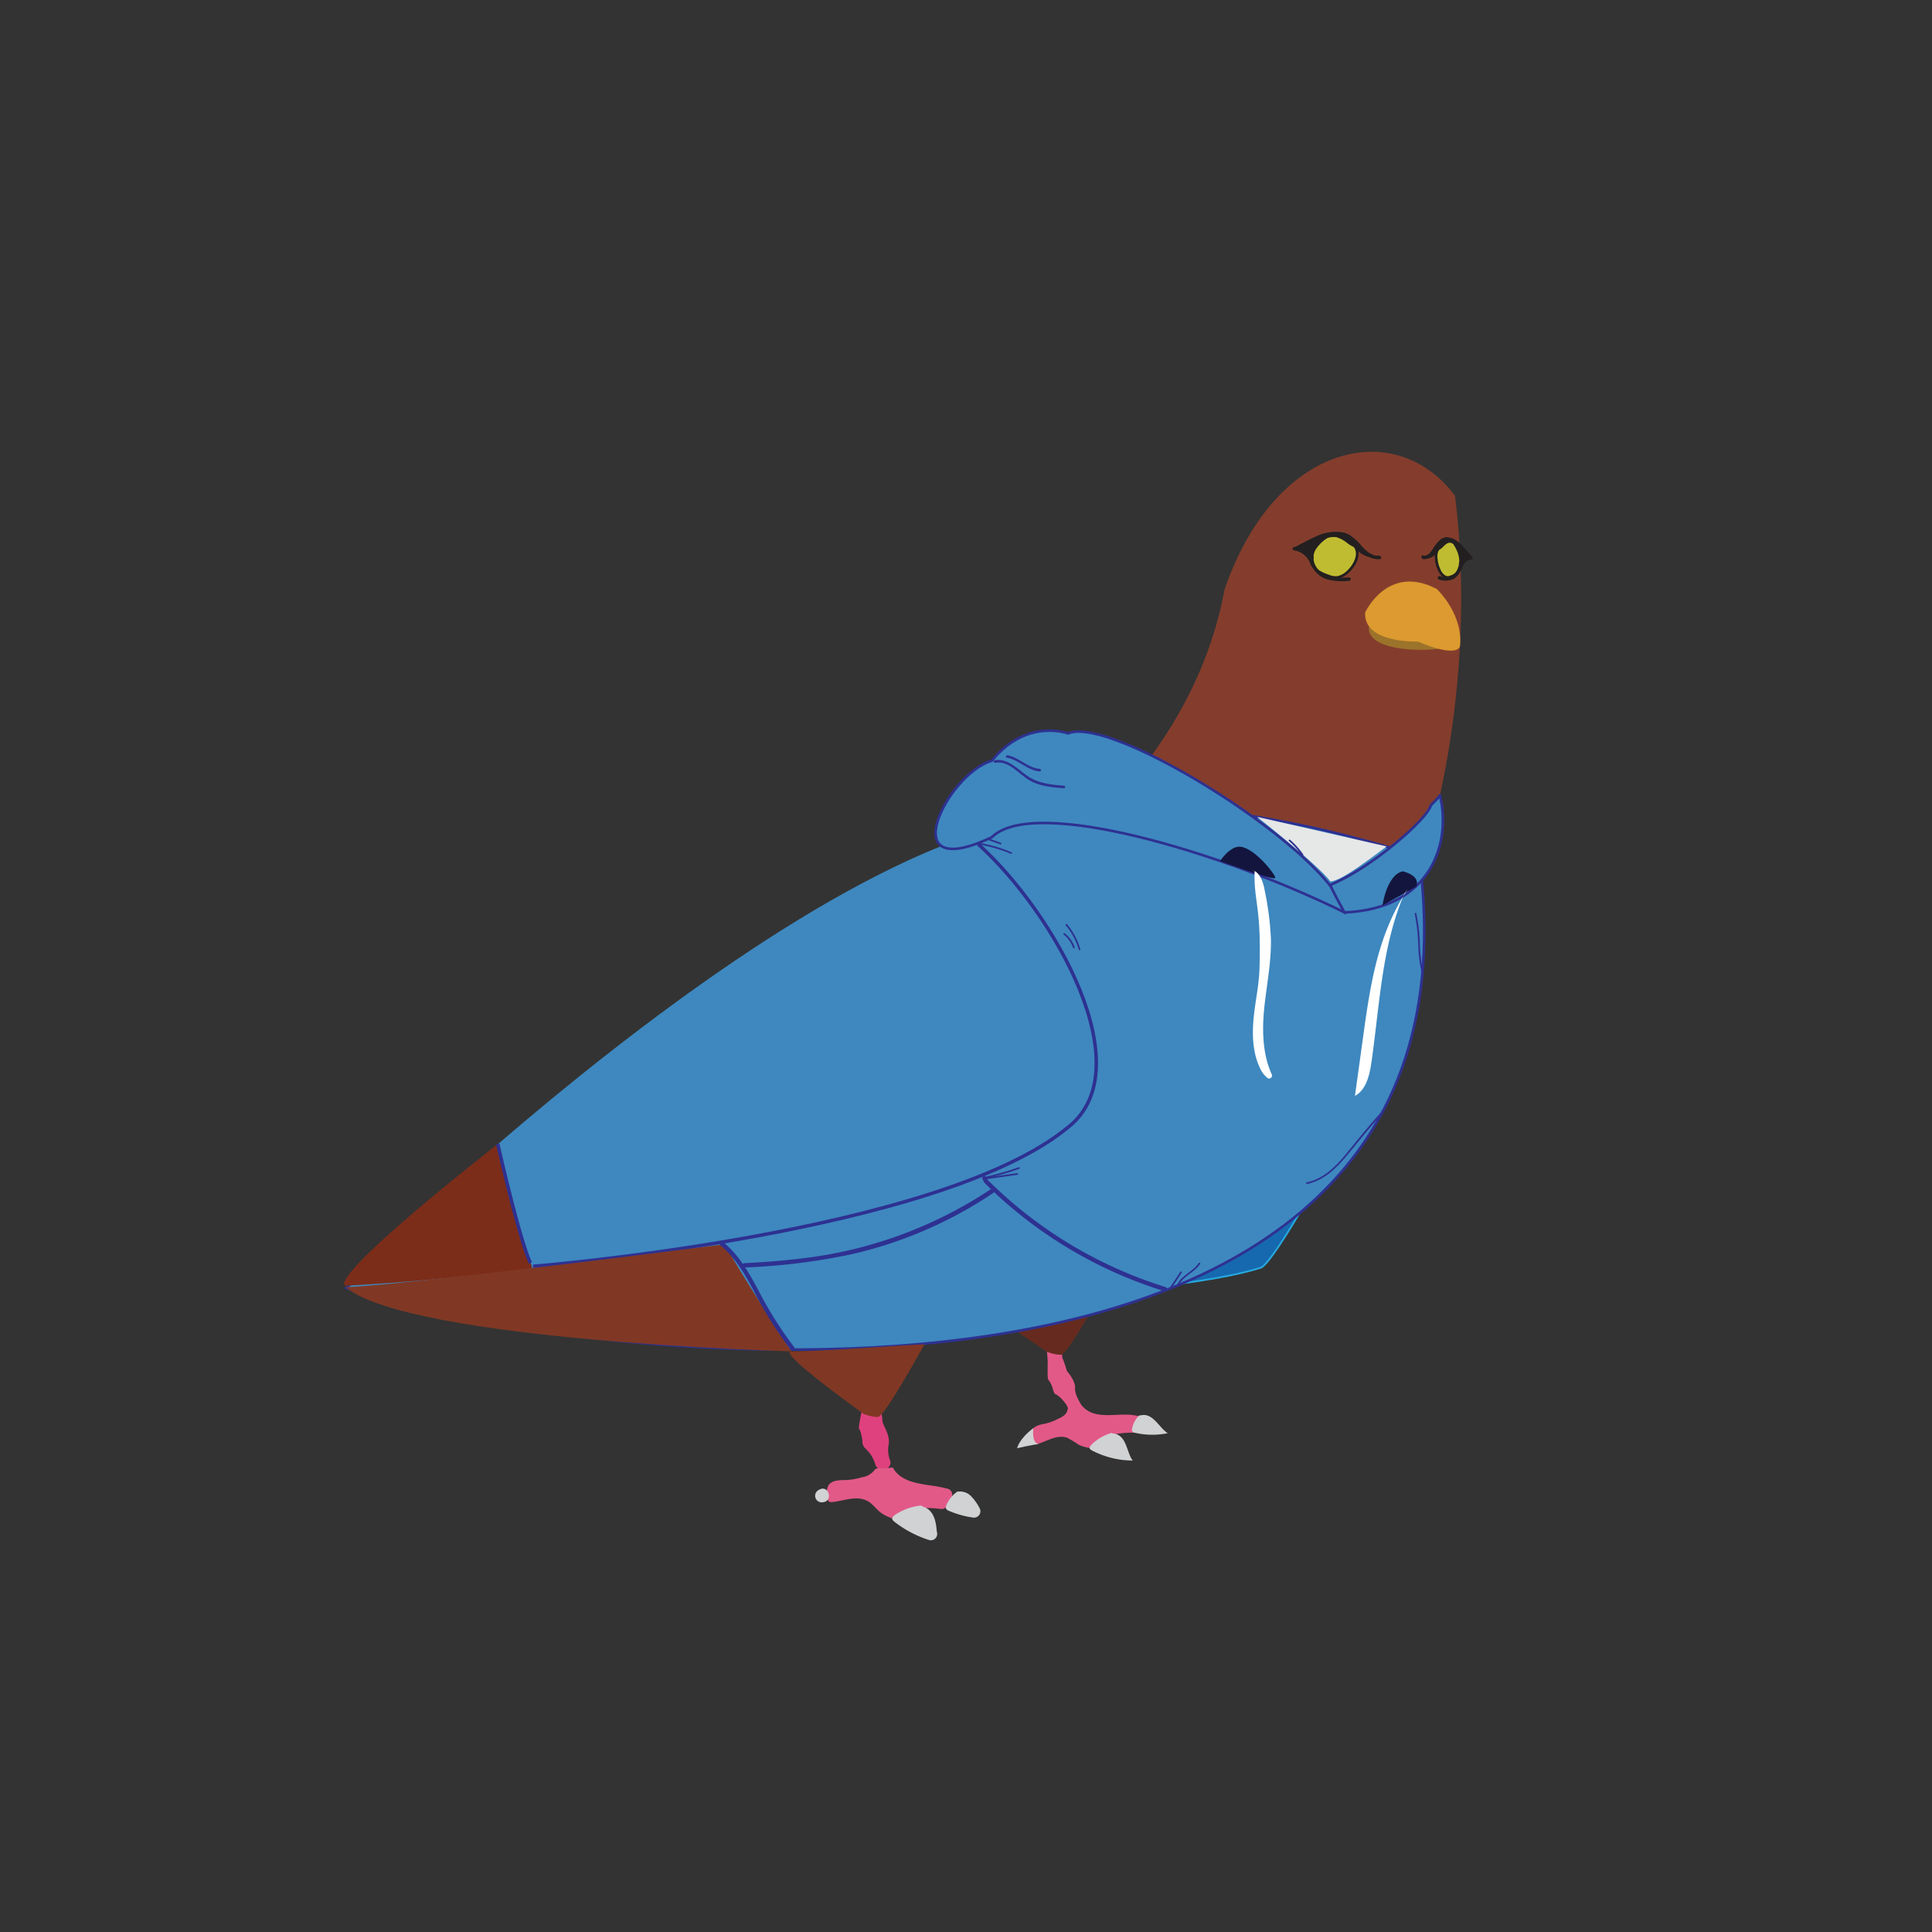 <svg id="Layer_1" data-name="Layer 1" xmlns="http://www.w3.org/2000/svg" viewBox="0 0 559 559"><rect x="0" y="0" width="559" height="559" fill="#333333" stroke="none"/><defs><style>.cls-1{fill:#313c80;}.cls-2{fill:#843d2c;}.cls-3{fill:#1669af;stroke:#26a9e0;stroke-width:0.5px;}.cls-18,.cls-3,.cls-7{stroke-miterlimit:10;}.cls-4{fill:#e25988;}.cls-5{fill:#d0d2d3;}.cls-6{fill:#662b1e;}.cls-14,.cls-7{fill:#3e88bf;}.cls-18,.cls-7{stroke:#2e3191;}.cls-7{stroke-width:0.75px;}.cls-8{fill:#df417e;}.cls-9{fill:#231f20;}.cls-10{fill:#c0bc31;}.cls-11{fill:#9c732a;}.cls-12{fill:#dc9a30;}.cls-13{fill:#7c2d19;}.cls-15{fill:#803824;}.cls-16{fill:#13153e;}.cls-17{fill:#fff;}.cls-18{fill:none;}.cls-19{fill:#2e3191;}.cls-20{fill:#e6e7e7;}</style></defs><path class="cls-1" d="M308.73,284.53c4.36,7.81,4.93,17,3.92,25.68-.26,2.27-.66,4.54-1.11,6.78-.23,1.12-.47,2.23-.72,3.34a6.88,6.88,0,0,1-.48,2.06c-.46.62-1.92,1-2.6,1.3l-3.6,1.68-6.44,3a36.39,36.39,0,0,0-6.43,3.71c-1.54,1.16-3.24,2.82-5.28,2.77l2.5,2.5c-1-7.68,3.06-14.59,6.28-21.24,3.52-7.29,6.49-14.81,11.1-21.52,2.55-3.73,5.42-7.22,8.29-10.7a2.55,2.55,0,0,0-1.1-4.18c-3.34-1.35-5.63-4.53-7.37-7.52-2.12-3.65-3.7-7.61-6.23-11-2.22-3-5-5.26-7.79-7.72-2.4-2.14-4.72-4.44-5.47-7.67s-5.56-1.8-4.83,1.33c1.85,7.91,10,11.08,14.27,17.29,2.55,3.66,4.14,7.88,6.54,11.63a20.57,20.57,0,0,0,9.55,8.5l-1.11-4.18c-5.4,6.57-10.59,13.19-14.39,20.85-1.89,3.81-3.56,7.72-5.38,11.55s-3.73,7.42-5.26,11.29a26.93,26.93,0,0,0-2.1,13.31,2.58,2.58,0,0,0,2.5,2.5,10.41,10.41,0,0,0,6.36-2.36,43.55,43.55,0,0,1,5.81-3.79c4.62-2.37,9.53-4.17,14.09-6.63,2.38-1.29,2.95-3.42,3.5-5.89s1.07-5.08,1.46-7.65a62.56,62.56,0,0,0,.64-15.52,41.14,41.14,0,0,0-4.8-16c-1.57-2.81-5.89-.29-4.32,2.53Z"/><path class="cls-2" d="M317,236.59s29.67-24.49,37.33-66.09C369,127.87,404,120.59,421,143.47c7,57.51-8.89,105-10.45,108.15S317,236.59,317,236.59Z"/><path class="cls-3" d="M388.49,329s-20.68,38.25-24,37.87C350.52,371.47,317,374,317,374Z"/><path class="cls-4" d="M307.67,388.45s-.64,3.84-.19,4.68a28.07,28.07,0,0,1,1.21,3.55s2.57,2.84,2.37,5.05c-.14,1.51,1.2,3.85,2.17,5.32a38.1,38.1,0,0,0-4.14,1.08,3.77,3.77,0,0,0-.8-2.05c-2-2.61-3.07-2.74-3.07-2.74a5.61,5.61,0,0,1-.6-1.47,6.93,6.93,0,0,0-1.31-2.68c-.31-.06-.16-5.26-.16-5.26l-.35-4.49Z"/><path class="cls-4" d="M298.58,413.86c.52-1.13,1.89-1.53,3.11-1.81a14.72,14.72,0,0,0,4.44-1.53c1.28-.55,2.65-1.33,2.78-2.86a19,19,0,0,0,4.18-.89c4.24,4.85,11.56,1.19,17,3.21a3.79,3.79,0,0,0-2,4.57c-3-.16-10.84.53-10.55,4.57a13.09,13.09,0,0,1-5.38-1.06,31.62,31.62,0,0,0-3.41-2.07c-2.93-1-5.75,1-8.46,1.77a1.33,1.33,0,0,1-.81.05c-.42-.15-.6-.64-.73-1.07A4.22,4.22,0,0,1,298.58,413.86Z"/><path class="cls-5" d="M299,413.2c-4.26,3.22-4.71,5.83-4.71,5.83s3.91-.95,6.23-1.2C298.36,417.46,299,413.2,299,413.2Z"/><path class="cls-5" d="M329.77,409.59c3.74-1.15,5.47,3.42,8.1,5.09a22.61,22.61,0,0,1-9.55-.13,1.13,1.13,0,0,1-.66-.33,1,1,0,0,1-.1-.87,7.22,7.22,0,0,1,2.13-3.89"/><path class="cls-5" d="M321.72,414.72c4.35.24,4.06,5.15,6,7.87A25.55,25.55,0,0,1,316,419.7c-.33-.17-.68-.37-.73-.7s.33-.82.7-1.17a13.85,13.85,0,0,1,5.75-3.26"/><path class="cls-6" d="M320.1,370a.52.52,0,0,1,.47.77C318.4,374.71,308.78,392,307,392a12.06,12.06,0,0,1-4.08-.89S278,375,282,373C285.63,371.17,314.59,370.18,320.1,370Z"/><path class="cls-7" d="M410.62,247.89c23.86,180.67-248.7,146.79-310.4,124.74,0,0,142.6-135.58,212.18-136.93C350.63,227.24,410.62,247.89,410.62,247.89Z"/><path class="cls-8" d="M253.48,402a1.82,1.82,0,0,1,1.78,2.32,7.86,7.86,0,0,0-.49,3.09,27.32,27.32,0,0,1,.59,4c.44,1.61,2.38,4.17,1.7,6.83a8.64,8.64,0,0,0,.53,4.45A1.82,1.82,0,0,1,256,425l-.85.06a1.82,1.82,0,0,1-1.9-1.41,4.75,4.75,0,0,0-.37-1,10.16,10.16,0,0,0-2.54-3.61,2.65,2.65,0,0,1-.82-2.13c0-.59-.58-3.3-.94-3.44s.79-5.36.95-6.1l0-.18.4-3.65a1.82,1.82,0,0,1,1.79-1.62Z"/><path class="cls-4" d="M239.75,429.68c.87-1.21,2.56-1.38,4.05-1.44a17.66,17.66,0,0,0,5.54-.81,5.48,5.48,0,0,0,3.52-1.89,1.74,1.74,0,0,1,1.52-.77,21.55,21.55,0,0,0,3.94-.18c2,3.78,6.56,4.55,10.58,5.16a42.1,42.1,0,0,1,5.31,1,1.81,1.81,0,0,1,.92,2.86,4.38,4.38,0,0,0-.89,1.64,1.85,1.85,0,0,1-2.06,1.35c-3.2-.39-9-.81-11,2.12a1.86,1.86,0,0,1-2.08.86,12.35,12.35,0,0,1-4.37-2c-1.26-1-2.18-2.37-3.55-3.18-3.2-1.86-6.94-.15-10.29.19a1.6,1.6,0,0,1-1-.12,1.8,1.8,0,0,1-.61-1.42A5,5,0,0,1,239.75,429.68Z"/><path class="cls-5" d="M236.94,431.08a1.89,1.89,0,0,0,1.09,3.58C241.24,434.42,239.74,429.35,236.94,431.08Z"/><path class="cls-5" d="M277.24,431.58a4.46,4.46,0,0,1,3.67,1.26,14.49,14.49,0,0,1,2.52,3.52,1.84,1.84,0,0,1-1.86,2.73,27.16,27.16,0,0,1-7.13-2,1.4,1.4,0,0,1-.7-.54,1.25,1.25,0,0,1,.07-1,8.69,8.69,0,0,1,3.36-4.09"/><path class="cls-5" d="M266.68,435.81c3.18.78,4,3.69,4.3,6.51,0,.42.1.84.17,1.26a1.83,1.83,0,0,1-2.35,2,32.07,32.07,0,0,1-9.95-5.23c-.36-.28-.72-.59-.7-1s.56-.89,1.08-1.21a16.35,16.35,0,0,1,7.46-2.55"/><path class="cls-9" d="M382.84,155.91a11.81,11.81,0,0,1,4.55-1,5.81,5.81,0,0,1,3.42,1.34c2.57,2,4.63,6,8.45,5.52.63-.09.36-1.05-.27-1-2,.27-3.87-1.48-5.05-2.84a15,15,0,0,0-3.34-3.07c-2.54-1.58-5.4-.92-8,.11-.59.23-.34,1.2.26,1Z"/><path class="cls-10" d="M392.15,158.27c2.18,3.28-3,10-6.85,8.67-1.78-.55-8.76-2.51-5-8.4C383.5,154.35,388,152.74,392.15,158.27Z"/><path class="cls-9" d="M391.83,158.46c1.33,2.09-.32,4.92-1.82,6.43a6,6,0,0,1-3,1.8,5,5,0,0,1-2.46-.38c-1.67-.56-3.6-1.38-4.5-3-1.43-2.53,1-5.45,2.89-6.9a5.7,5.7,0,0,1,4.3-1.27,7.76,7.76,0,0,1,4.62,3.3c.29.38.94,0,.65-.38a9.35,9.35,0,0,0-4.38-3.48,5.84,5.84,0,0,0-4.32.41,10.44,10.44,0,0,0-3.77,3.34,5.74,5.74,0,0,0-1.09,4.12c.41,2.28,2.71,3.56,4.69,4.31a8.64,8.64,0,0,0,2.62.71,5.46,5.46,0,0,0,3.57-1.4c2.12-1.69,4.38-5.34,2.68-8C392.22,157.68,391.57,158.05,391.83,158.46Z"/><path class="cls-9" d="M383,155.18a10.57,10.57,0,0,0-3.53,4,5.83,5.83,0,0,0,.36,5.1,7.26,7.26,0,0,0,4.17,3.34,17.34,17.34,0,0,0,6.34.44c.64,0,.65-1,0-1-3.44.19-7.56.24-9.55-3.13a4.83,4.83,0,0,1-.27-4.66,10.64,10.64,0,0,1,3.19-3.39c.5-.4-.21-1.1-.71-.71Z"/><path class="cls-9" d="M380.06,162.71a7,7,0,0,0-5.57-4.45c-.27,0-.5.25-.5.5a.52.52,0,0,0,.5.5A6,6,0,0,1,379.1,163a.51.51,0,0,0,.61.35.5.5,0,0,0,.35-.62Z"/><path class="cls-9" d="M375.1,159.22c1.74-.84,3.43-1.8,5.18-2.63a14.77,14.77,0,0,1,5.33-1.65,5.55,5.55,0,0,1,4,1.31c1.09.87,2,1.95,3,2.88a7.84,7.84,0,0,0,4,2.17c.63.1.9-.87.26-1-3-.46-4.64-3.28-6.88-5a6.35,6.35,0,0,0-4-1.41,13.45,13.45,0,0,0-5.34,1.37c-2.1.91-4.07,2.08-6.14,3.07-.58.28-.07,1.14.51.86Z"/><path class="cls-9" d="M381.6,155.3a11.59,11.59,0,0,0-3.16,4.86l.83-.22a6.77,6.77,0,0,0-2.62-1.66l-.14,1a3.82,3.82,0,0,0,4.17-2.26c.18-.44-.38-.74-.73-.57l-2.62,1.34c-.5.25-.15,1.12.38.91,1.53-.61,2.92-1.46,4.38-2.21a7.3,7.3,0,0,1,4.53-1.08,9.46,9.46,0,0,1,3.33,1.83,7.53,7.53,0,0,0,3.46,1.48c.64.07.63-.93,0-1-2.66-.31-4.28-3-7-3.34-3.29-.39-6.12,2.22-9,3.36l.38.91,2.62-1.33-.73-.57a2.9,2.9,0,0,1-3.21,1.53c-.59-.07-.63.81-.13,1a5.72,5.72,0,0,1,2.18,1.4.51.51,0,0,0,.84-.22,10.65,10.65,0,0,1,2.91-4.41c.48-.43-.23-1.14-.71-.71Z"/><path class="cls-9" d="M378.79,159.67a.5.5,0,0,0,0-1,.5.5,0,0,0,0,1Z"/><path class="cls-9" d="M379.63,161.9a.5.5,0,0,0,0-1,.5.5,0,0,0,0,1Z"/><path class="cls-9" d="M421.86,157.13a5.88,5.88,0,0,0-2.9-1.67,2.84,2.84,0,0,0-2.27.72,11.26,11.26,0,0,0-2,2.46c-.54.8-1.63,2.51-2.82,2.08-.61-.22-.87.75-.27,1a2.81,2.81,0,0,0,2.87-1.14c.81-.86,1.36-1.93,2.11-2.84a2.94,2.94,0,0,1,1.85-1.28c1-.08,2,.78,2.7,1.41.48.42,1.19-.28.71-.71Z"/><path class="cls-10" d="M415.88,159.18c-1.16,2,.56,8.44,3.27,7.88,1-.3,4.72-1.3,3.36-6.51C421.16,156.37,418.65,154.25,415.88,159.18Z"/><path class="cls-9" d="M415.56,159a4.48,4.48,0,0,0-.4,2.53,9.85,9.85,0,0,0,.72,3.12c.6,1.46,1.8,3.28,3.62,2.7a5,5,0,0,0,3.28-2.66,6,6,0,0,0,.26-3.49,9.21,9.21,0,0,0-1.61-3.76A2.88,2.88,0,0,0,418.7,156c-1.47.26-2.46,1.81-3.14,3a.38.38,0,0,0,.65.38c.54-1,1.31-2.26,2.45-2.6a1.94,1.94,0,0,1,2,.83,8.28,8.28,0,0,1,1.55,3.18,6,6,0,0,1,.05,3.25,4,4,0,0,1-2.66,2.5,1.57,1.57,0,0,1-1.37,0,3.63,3.63,0,0,1-1.43-1.75,8.9,8.9,0,0,1-.84-3,4.26,4.26,0,0,1,.28-2.47A.38.38,0,0,0,415.56,159Z"/><path class="cls-9" d="M420.72,157.77c1.18,2,2,4.18,1.14,6.49a4.4,4.4,0,0,1-1.63,2.27,4.67,4.67,0,0,1-3.6.16c-.63-.13-.9.83-.27,1a6,6,0,0,0,4.13-.13,5,5,0,0,0,2.18-2.59,7.19,7.19,0,0,0,.43-4,11.05,11.05,0,0,0-1.52-3.65.5.5,0,0,0-.86.5Z"/><path class="cls-9" d="M423,164.39a7.94,7.94,0,0,1,.58-1.11l.17-.24.09-.12,0,0a3.88,3.88,0,0,1,.39-.42l.19-.17.06,0,.08-.06a2.3,2.3,0,0,1,.4-.23l.1,0h0l.21-.06.21-.05c.1,0-.11,0,0,0h.12a.5.5,0,0,0,0-1c-1.83.07-3,1.83-3.64,3.36a.5.5,0,0,0,.35.61.52.52,0,0,0,.62-.35Z"/><path class="cls-9" d="M425.79,160.92a48.83,48.83,0,0,0-3.57-3.89c-1-.88-2.41-1.77-3.8-1.28a6.24,6.24,0,0,0-2.62,2.45c-.64.85-1.49,2.25-2.68,2.35-.63,0-.64,1,0,1,2.53-.22,3.29-3.27,5.1-4.58,1.18-.84,2.51.06,3.43.88,1.27,1.14,2.28,2.53,3.43,3.78.44.47,1.15-.24.71-.71Z"/><path class="cls-9" d="M421.48,158a11.68,11.68,0,0,1,1.11,4.17c0,.39.55.72.85.36a3.16,3.16,0,0,1,1.24-1c.5-.19.47-1-.13-1-.83,0-1.2-.82-1.28-1.53l-.86.35,1.28,1.44.71-.7c-.86-.78-1.52-1.74-2.3-2.59a4.09,4.09,0,0,0-2.54-1.53,3.33,3.33,0,0,0-2.28,1.1c-.6.53-1.27,1.34-2.13,1.34a.5.5,0,0,0,0,1,3.39,3.39,0,0,0,2.19-1c.55-.49,1.18-1.27,2-1.38s1.7.79,2.22,1.38a31.34,31.34,0,0,0,2.17,2.43.5.5,0,0,0,.71-.7l-1.28-1.45c-.27-.3-.91-.08-.85.36.14,1.25.85,2.56,2.28,2.53l-.13-1a4,4,0,0,0-1.68,1.23l.85.35a12.86,12.86,0,0,0-1.25-4.67c-.28-.58-1.15-.07-.86.5Z"/><path class="cls-9" d="M423.28,161.75a.5.5,0,0,0,0-1,.5.5,0,0,0,0,1Z"/><path class="cls-9" d="M423.88,161.16a.5.5,0,0,0,0-1,.5.5,0,0,0,0,1Z"/><path class="cls-9" d="M424.23,161.25a.5.5,0,0,0,0-1,.5.5,0,0,0,0,1Z"/><path class="cls-9" d="M422.59,163.56a.5.5,0,0,0,0-1,.5.5,0,0,0,0,1Z"/><path class="cls-11" d="M416.25,187.73c-8.8,1-21-.44-20.15-6.53S416.25,187.73,416.25,187.73Z"/><path class="cls-12" d="M395,177.19s6.49-14.24,20.77-6.75c8.32,8.7,6.61,16.77,6.61,16.77-1.89,3.07-12.07-1.57-12.07-1.57S394.35,186.22,395,177.19Z"/><path class="cls-13" d="M154,367c-30.48,4-54,5-54,5s-8,0,44.08-41.05"/><path class="cls-14" d="M153.05,365.07c60.71-7.88,153.31-23.46,164-46.09,16-34-31-79-31-79-45.92,13.71-103.18,57.68-141.92,91"/><path class="cls-15" d="M267,389c.4,0,.76-.56.56-.21C265.4,392.71,255.78,410,254,410a12.06,12.06,0,0,1-4.08-.89S224.54,391,229,391C238,391,261.5,389.15,267,389Z"/><path class="cls-7" d="M309,212.2c13-5.57,76.93,35,80,51.78-35.94-17.69-90-33.63-102-21.76-29,13.76-13-18.37,0-22.13C297,207.71,309,212.2,309,212.2Z"/><path class="cls-7" d="M416.63,230.13C420,244,414,263,389,264c-4.94-9-4-8-4-8,12-5,28-19,29-23C417,230,416.63,230.13,416.63,230.13Z"/><path class="cls-16" d="M359,245c4.19.57,10,8,10,9s-16-4.84-16-4.84S355.91,244.59,359,245Z"/><path class="cls-16" d="M405.83,252.1C401.19,253.2,400,262,400,262l9.79-5.49C411.1,253.2,405.83,252.1,405.83,252.1Z"/><path class="cls-17" d="M362.16,251.68c2.45.61,3.33,3.58,3.79,6.07a88.49,88.49,0,0,1,1.77,13.73c.17,7-1.33,13.93-2,20.91-.56,6.26-.33,12.85,2.27,18.52a.85.85,0,0,1-1.27,1,8.08,8.08,0,0,1-2.22-3c-2.05-4.37-2.23-9.39-1.79-14.19s1.56-9.55,1.7-14.37C365,262,362.77,261.39,363,252"/><path class="cls-17" d="M406.35,258.53c-6.62,15.34-7.16,32.5-9.57,49-.54,3.66-1.5,7.79-4.74,9.55l2.31-16.71c1.59-11.51,3.23-23.2,7.91-33.83a62.6,62.6,0,0,1,5.1-9.34"/><path class="cls-18" d="M153.51,365.48s-2.41-3.7-9.5-34.5"/><path class="cls-19" d="M288,220.7c3.94-.65,6.7,3.19,9.72,5s6.67,2.11,10.12,2.38c.49,0,.48-.72,0-.75-3.71-.29-7.52-.65-10.64-2.87-2.85-2-5.54-5.12-9.4-4.49-.47.08-.27.8.2.73Z"/><path class="cls-19" d="M291.33,219.21c3.45.64,5.93,3.69,9.5,4,.48,0,.48-.71,0-.75-3.46-.26-5.93-3.31-9.3-3.93-.47-.09-.68.63-.2.72Z"/><path class="cls-18" d="M283,244.22C305,264,330.45,309,309.23,326c-37.22,31-155,40.4-155,40.4"/><path class="cls-20" d="M401.21,244.9C397,248,387.87,255.11,384.94,255c-3.93-5.06-21.2-18.65-21.2-18.65Z"/><path class="cls-19" d="M337.17,372.37a126,126,0,0,1-41.52-22.13,130,130,0,0,1-9.9-8.87c-.57-.57-1.46.32-.89.88a126.87,126.87,0,0,0,52,31.33c.77.24,1.1-1,.33-1.21Z"/><path class="cls-19" d="M286.71,344.06A124.62,124.62,0,0,1,232.88,364c-5.79.74-11.62,1.18-17.45,1.48-.8,0-.81,1.29,0,1.25a181.33,181.33,0,0,0,31-3.84,122.22,122.22,0,0,0,40.93-17.7c.67-.45,0-1.53-.63-1.08Z"/><path class="cls-19" d="M285.6,341.07l-.23-.45a.44.44,0,0,0-.16-.17.56.56,0,0,0-.46-.12.39.39,0,0,0-.23.07l-.13.1a.63.63,0,0,0-.16.27l0,.17a.72.72,0,0,0,.08.32l.23.44a.44.44,0,0,0,.16.17.43.43,0,0,0,.21.11.53.53,0,0,0,.25,0,.49.49,0,0,0,.23-.08l.13-.1a.57.57,0,0,0,.16-.27l0-.17a.65.65,0,0,0-.08-.31Z"/><path class="cls-15" d="M209.73,360C213,366.57,229,391,229,391s-110-2.93-129-18.55C121,371.45,209.73,360,209.73,360Z"/><path class="cls-19" d="M208.57,360.42c4.55,3.81,7.39,9,10.13,14.21a106.55,106.55,0,0,0,10.19,16c.5.63,1.37-.26.88-.88a111.23,111.23,0,0,1-10.37-16.47c-2.67-5-5.53-10.06-10-13.76-.61-.51-1.5.37-.88.89Z"/><path class="cls-19" d="M409.34,264.42a56.72,56.72,0,0,1,1,8.62,41,41,0,0,0,.92,8,.25.25,0,0,0,.48-.13,43.85,43.85,0,0,1-.93-8.47,52.77,52.77,0,0,0-1-8.12c-.07-.32-.55-.19-.48.13Z"/><path class="cls-19" d="M346.82,365.44c-1.58,2.47-4.77,3.39-6.12,6.05-.15.29.28.54.43.26,1.35-2.64,4.54-3.59,6.12-6.05.18-.27-.26-.53-.43-.26Z"/><path class="cls-19" d="M294.28,339.43l-9,1.28c-.32,0-.18.53.13.48l9-1.28c.32,0,.18-.52-.13-.48Z"/><path class="cls-19" d="M285.11,341a75.13,75.13,0,0,0,9.77-2.8c.3-.1.18-.59-.13-.48a75.09,75.09,0,0,1-9.77,2.79c-.31.07-.18.55.13.49Z"/><path class="cls-19" d="M283.62,244.43a40,40,0,0,1,8.81,2.6c.29.12.54-.31.25-.43a39.87,39.87,0,0,0-8.93-2.65c-.32,0-.45.43-.13.48Z"/><path class="cls-19" d="M286.28,243.2l3.17,1.12c.31.11.44-.37.13-.48l-3.17-1.12c-.3-.11-.43.37-.13.48Z"/><path class="cls-19" d="M341.48,368q-1.41,2.22-2.9,4.38c-.19.27.25.52.43.25q1.49-2.16,2.9-4.38c.17-.27-.26-.52-.43-.25Z"/><path class="cls-19" d="M308.39,267.76a19.32,19.32,0,0,1,3.72,7,.25.25,0,0,0,.48-.13,19.85,19.85,0,0,0-3.85-7.22c-.21-.25-.56.1-.35.35Z"/><path class="cls-19" d="M307.75,270.42a8.07,8.07,0,0,1,2.72,3.79c.1.3.59.17.48-.14a8.54,8.54,0,0,0-2.84-4,.25.25,0,0,0-.36.36Z"/><path class="cls-19" d="M373,243.37a23.1,23.1,0,0,1,3.63,4.08c.19.26.62,0,.44-.25A23.88,23.88,0,0,0,373.3,243c-.24-.22-.59.13-.35.35Z"/><path class="cls-19" d="M399.64,321.76c-3.51,3.88-6.78,7.92-10.09,12-3,3.71-6.6,7.33-11.48,8.34-.31.06-.18.54.14.48,4.68-1,8.23-4.32,11.2-7.88,3.51-4.2,6.9-8.49,10.58-12.56.22-.24-.13-.59-.35-.35Z"/></svg>